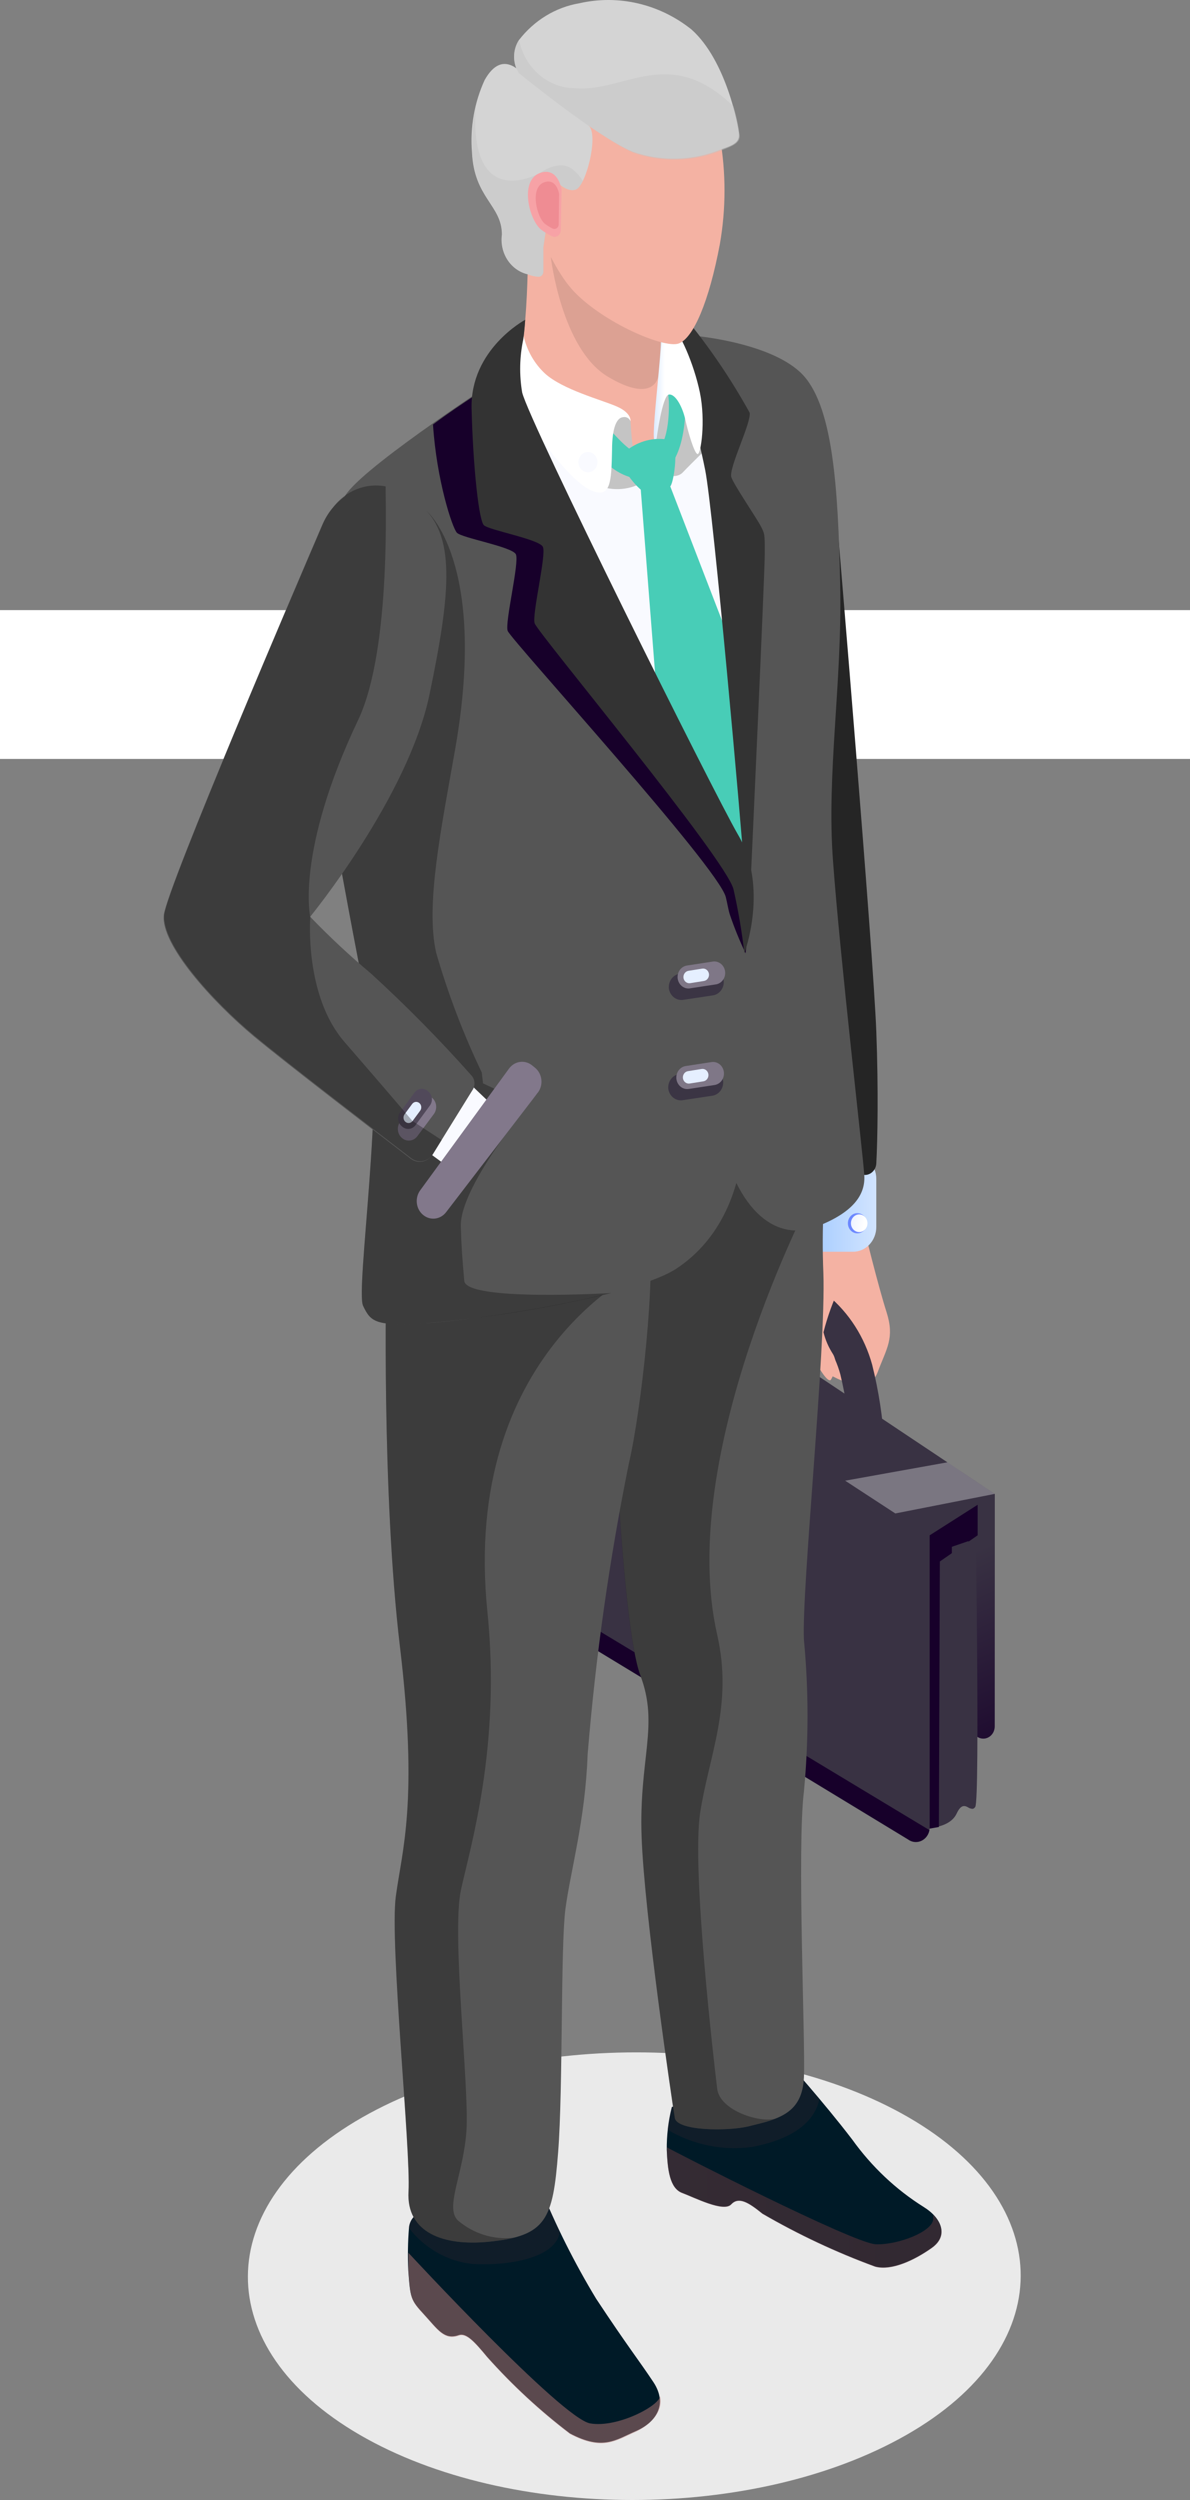 <svg width="80" height="168" viewBox="0 0 80 168" fill="none" xmlns="http://www.w3.org/2000/svg">
<rect x="0" y="0" width="80" height="168" fill="#808080" stroke="none"/>
<rect y="41" width="80" height="10" fill="white"/>
<path d="M24.192 163.626C34.255 169.458 50.722 169.458 60.937 163.626C71.153 157.794 71.153 148.125 61.09 142.293C51.027 136.461 34.56 136.461 24.345 142.293C14.13 148.125 14.13 157.794 24.192 163.626Z" fill="#EAEAEA"/>
<path d="M66.872 100.39V116.02C66.871 116.166 66.834 116.309 66.764 116.435C66.694 116.56 66.594 116.664 66.474 116.734C66.354 116.805 66.219 116.84 66.082 116.836C65.945 116.832 65.811 116.789 65.695 116.711L65.343 116.474L64.277 100.311L66.872 100.39Z" fill="url(#paint0_linear)"/>
<path d="M66.872 100.39V116.02C66.871 116.166 66.834 116.309 66.764 116.435C66.694 116.56 66.594 116.664 66.474 116.734C66.354 116.805 66.219 116.84 66.082 116.836C65.945 116.832 65.811 116.789 65.695 116.711L65.343 116.474L64.277 100.311L66.872 100.39Z" fill="url(#paint1_linear)"/>
<path d="M58.105 82.618C58.105 82.618 59.031 86.399 59.597 88.167C60.162 89.934 59.597 90.615 59.004 92.205C58.216 94.298 54.935 91.84 54.935 91.84L53.804 88.078L55.658 82.618H58.105Z" fill="#F4B2A3"/>
<path d="M61.942 102.691V122.853C61.942 122.853 63.795 122.982 64.314 121.866C64.833 120.75 65.241 121.925 65.565 121.421C65.89 120.918 65.565 100.627 65.565 100.627L61.942 102.691Z" fill="url(#paint2_linear)"/>
<path d="M36.817 108.902L61.042 123.613C61.185 123.72 61.353 123.781 61.527 123.79C61.701 123.799 61.874 123.755 62.025 123.665C62.177 123.574 62.302 123.44 62.386 123.277C62.469 123.114 62.508 122.93 62.497 122.745V103.135L46.353 92.817L36.817 108.902Z" fill="url(#paint3_linear)"/>
<path d="M50.422 89.411L66.872 100.39L62.498 103.175L46.354 92.867L50.422 89.411Z" fill="url(#paint4_linear)"/>
<path d="M58.309 98.317C58.028 98.32 57.757 98.208 57.552 98.004C57.346 97.8 57.223 97.519 57.206 97.221C57.115 95.578 56.876 93.948 56.492 92.353C56.115 90.97 55.337 89.75 54.268 88.868C54.068 88.695 53.931 88.453 53.882 88.184C53.833 87.915 53.875 87.636 53.999 87.397C54.077 87.246 54.185 87.116 54.316 87.015C54.446 86.914 54.595 86.844 54.753 86.811C54.911 86.778 55.074 86.783 55.231 86.824C55.387 86.866 55.533 86.943 55.658 87.051C57.084 88.233 58.125 89.864 58.633 91.711C59.071 93.466 59.347 95.261 59.458 97.073C59.467 97.233 59.445 97.393 59.394 97.544C59.342 97.694 59.262 97.832 59.159 97.949C59.056 98.065 58.931 98.158 58.793 98.221C58.655 98.285 58.506 98.317 58.355 98.317H58.309Z" fill="url(#paint5_linear)"/>
<path d="M56.167 85.155C56.351 85.297 56.483 85.502 56.54 85.737C56.598 85.971 56.577 86.219 56.483 86.438C56.007 87.423 55.631 88.459 55.361 89.529C55.492 90.055 55.708 90.553 56.001 91C56.145 91.247 56.198 91.543 56.149 91.829C56.12 92.15 56.019 92.459 55.852 92.728C55.454 93.113 53.675 89.272 53.675 89.272L54.657 85.708C54.701 85.547 54.781 85.399 54.89 85.278C54.999 85.157 55.133 85.065 55.282 85.011C55.431 84.957 55.59 84.942 55.746 84.967C55.902 84.992 56.049 85.056 56.177 85.155H56.167Z" fill="#F4B2A3"/>
<path d="M62.498 103.174L65.723 101.121V103.174L63.183 104.932L63.118 122.774L62.498 122.883V103.174Z" fill="url(#paint6_linear)"/>
<path style="mix-blend-mode:overlay" opacity="0.33" d="M56.817 99.502L63.693 98.267L66.872 100.39L60.19 101.704L56.817 99.502Z" fill="url(#paint7_linear)"/>
<path d="M65.111 103.56L63.99 103.945V122.28C64.12 122.162 64.227 122.018 64.305 121.856C64.694 121.026 64.99 121.441 65.231 121.53L65.111 103.56Z" fill="url(#paint8_linear)"/>
<path d="M39.746 109.277V110.669L61.062 123.613C61.188 123.702 61.334 123.757 61.485 123.772C61.636 123.786 61.788 123.762 61.928 123.699C62.068 123.637 62.192 123.539 62.288 123.414C62.384 123.289 62.45 123.14 62.48 122.982L39.746 109.277Z" fill="url(#paint9_linear)"/>
<path d="M57.345 84.118H55.371C54.506 84.118 53.805 83.371 53.805 82.45V79.221C53.805 78.3 54.506 77.552 55.371 77.552H57.345C58.21 77.552 58.911 78.3 58.911 79.221V82.45C58.911 83.371 58.21 84.118 57.345 84.118Z" fill="url(#paint10_linear)"/>
<path d="M57.641 82.884C57.288 82.884 57.001 82.579 57.001 82.203C57.001 81.826 57.288 81.521 57.641 81.521C57.994 81.521 58.28 81.826 58.28 82.203C58.28 82.579 57.994 82.884 57.641 82.884Z" fill="url(#paint11_linear)"/>
<path d="M57.761 82.795C57.454 82.795 57.205 82.53 57.205 82.203C57.205 81.876 57.454 81.611 57.761 81.611C58.068 81.611 58.317 81.876 58.317 82.203C58.317 82.53 58.068 82.795 57.761 82.795Z" fill="url(#paint12_linear)"/>
<path d="M45.167 141.593C44.93 142.533 44.815 143.503 44.824 144.476C44.889 145.8 45.018 147.044 45.862 147.36C46.705 147.676 48.642 148.673 49.152 148.13C49.661 147.587 50.319 147.992 51.255 148.752C53.682 150.159 56.215 151.348 58.827 152.306C59.939 152.612 61.496 151.862 62.627 151.062C63.757 150.262 63.359 149.087 62.08 148.298C60.228 147.136 58.604 145.604 57.298 143.785C55.305 141.179 52.896 138.513 52.896 138.513L45.167 141.593Z" fill="#001A27"/>
<path style="mix-blend-mode:multiply" opacity="0.5" d="M62.739 149.098C62.739 149.957 60.376 150.865 58.883 150.816C57.391 150.766 45.232 144.546 44.834 144.299C44.834 145.869 45.056 147.083 45.863 147.38C46.669 147.676 48.643 148.693 49.153 148.15C49.662 147.607 50.32 148.012 51.256 148.772C53.683 150.179 56.216 151.368 58.828 152.326C59.94 152.633 61.497 151.882 62.627 151.082C63.554 150.441 63.462 149.582 62.739 148.841C62.73 148.91 62.739 148.999 62.739 149.098Z" fill="url(#paint13_linear)"/>
<path style="mix-blend-mode:multiply" opacity="0.2" d="M44.871 143.114C46.594 144.134 48.577 144.542 50.533 144.279C53.499 143.726 54.796 142.462 55.084 141.06C53.86 139.599 52.878 138.513 52.878 138.513L45.149 141.603C45.026 142.1 44.934 142.605 44.871 143.114Z" fill="url(#paint14_linear)"/>
<path d="M28.42 148.643C28.175 148.687 27.951 148.816 27.783 149.011C27.615 149.206 27.513 149.456 27.494 149.719C27.418 150.668 27.402 151.622 27.447 152.573C27.586 154.459 27.605 154.548 28.513 155.535C29.421 156.522 29.857 157.263 30.839 156.917C31.349 156.74 31.914 157.372 32.748 158.379C34.444 160.278 36.306 162.001 38.309 163.523C40.542 164.708 41.404 163.948 42.757 163.365C44.11 162.782 44.907 161.558 43.925 160.077C42.942 158.596 42.219 157.717 40.079 154.479C38.622 152.073 37.355 149.543 36.288 146.915L28.42 148.643Z" fill="#001A27"/>
<path style="mix-blend-mode:multiply" opacity="0.5" d="M44.361 160.946C44.583 161.529 41.581 163.187 39.671 162.852C37.762 162.516 27.466 151.398 27.457 151.388C27.457 151.596 27.457 152.435 27.457 152.613C27.596 154.499 27.614 154.587 28.523 155.575C29.431 156.562 29.866 157.303 30.849 156.957C31.358 156.779 31.924 157.411 32.758 158.418C34.453 160.318 36.315 162.04 38.318 163.563C40.552 164.748 41.414 163.987 42.767 163.405C43.888 162.852 44.63 161.934 44.361 160.946Z" fill="url(#paint15_linear)"/>
<path style="mix-blend-mode:multiply" opacity="0.2" d="M36.289 146.915L28.412 148.643C28.167 148.686 27.943 148.816 27.775 149.011C27.607 149.206 27.505 149.456 27.485 149.719C28.555 151.093 30.09 151.963 31.758 152.138C34.38 152.287 37.383 151.674 37.633 149.996C36.855 148.278 36.289 146.915 36.289 146.915Z" fill="url(#paint16_linear)"/>
<path d="M41.099 91.415C41.099 91.415 41.757 109.188 43.045 112.565C44.333 115.942 42.953 118.144 43.138 123.426C43.323 128.708 45.223 141.446 45.362 142.324C45.501 143.203 48.921 143.233 50.339 142.887C52.359 142.394 53.944 142.028 54.046 139.58C54.148 137.131 53.573 124.206 54.046 120.385C54.368 117 54.368 113.59 54.046 110.205C53.879 106.779 55.538 90.714 55.352 85.521C55.23 82.55 55.379 79.574 55.797 76.634L45.371 77.019L41.099 91.415Z" fill="#555555"/>
<path d="M48.217 140.379C48.023 138.809 46.484 125.647 47.068 121.826C47.652 118.005 49.292 114.588 48.217 109.869C45.437 97.714 54.584 80.376 54.584 80.376L45.316 77.177L41.09 91.415C41.09 91.415 41.748 109.188 43.037 112.564C44.325 115.941 42.944 118.143 43.129 123.426C43.315 128.708 45.215 141.445 45.353 142.324C45.493 143.203 48.912 143.232 50.33 142.887C50.943 142.754 51.546 142.579 52.137 142.363C51.118 142.689 48.403 141.84 48.217 140.379Z" fill="black" fill-opacity="0.3"/>
<path d="M25.965 85.639C25.965 85.639 25.641 100.232 26.892 110.659C28.143 121.086 27.031 124.324 26.614 127.444C26.197 130.564 27.624 144.486 27.467 147.271C27.309 150.055 29.839 150.944 32.833 150.648C36.734 150.263 37.17 149.167 37.522 144.625C37.856 140.369 37.68 130.801 38.013 128.274C38.347 125.746 39.348 122.3 39.505 117.896C40.043 111.311 40.972 104.768 42.285 98.307C43.11 94.782 44.139 85.471 43.592 82.637C43.045 79.803 25.965 85.639 25.965 85.639Z" fill="#555555"/>
<path d="M34.667 149.996L34.435 150.083L34.667 149.996Z" fill="url(#paint17_linear)"/>
<path d="M26.884 110.659C28.125 121.086 27.023 124.324 26.605 127.444C26.188 130.564 27.616 144.486 27.458 147.271C27.3 150.055 29.831 150.944 32.824 150.648C33.407 150.596 33.986 150.504 34.557 150.371C33.21 150.534 31.858 150.122 30.794 149.226C29.868 148.347 31.174 146.096 31.36 143.144C31.545 140.191 30.349 129.942 30.989 127C31.628 124.058 33.686 117.353 32.768 108.319C30.98 90.842 43.166 85.293 43.166 85.293L35.502 82.844C30.869 83.97 25.966 85.639 25.966 85.639C25.966 85.639 25.642 100.232 26.884 110.659Z" fill="black" fill-opacity="0.3"/>
<path d="M33.955 150.251L34.233 150.154L33.955 150.251Z" fill="url(#paint18_linear)"/>
<path d="M56.326 35.648C56.326 35.648 58.708 63.946 58.912 69.328C59.06 73.277 58.995 76.644 58.912 78.165C58.909 78.277 58.884 78.387 58.839 78.488C58.794 78.59 58.73 78.68 58.651 78.754C58.572 78.828 58.48 78.884 58.379 78.919C58.279 78.953 58.173 78.965 58.069 78.954L55.789 78.757L54.575 50.824L56.326 35.648Z" fill="#252525"/>
<path d="M46.586 22.555C46.586 22.555 51.59 22.96 53.796 25.014C56.002 27.068 56.344 32.706 56.483 39.311C56.622 45.917 55.557 52.009 56.002 57.874C56.483 64.44 58.031 77.71 58.105 78.994C58.179 80.277 57.382 81.472 54.899 82.43C52.415 83.388 49.523 81.828 48.226 75.587C46.929 69.347 48.689 57.094 48.689 57.094L49.876 56.768L49.978 40.723L48.226 27.097L46.586 22.555Z" fill="#555555"/>
<path d="M33.742 25.31C33.742 25.31 25.002 30.958 23.343 33.11C21.684 35.263 20.86 46.805 20.86 46.805C20.86 46.805 23.714 63.196 24.817 68.133C25.92 73.07 23.89 86.666 24.409 87.752C24.928 88.838 25.234 89.124 28.552 88.927C31.869 88.729 42.722 87.15 45.558 85.195C48.199 83.407 50.015 80.198 50.089 75.202C50.163 70.206 49.997 60.283 49.997 60.283L38.505 40.674L37.699 33.683L33.742 25.31Z" fill="#555555"/>
<path d="M34.752 25.31L36.225 34.759L48.32 57.429L50.395 58.456L49.84 35.45L44.594 22.555L34.752 25.31Z" fill="url(#paint19_linear)"/>
<path d="M44.112 31.748C43.947 30.326 43.901 28.892 43.973 27.462C44.157 26.609 44.612 25.849 45.261 25.31L48.227 29.437C48.227 29.437 46.429 31.185 45.9 31.748C45.372 32.311 44.112 31.748 44.112 31.748Z" fill="#C4C4C4"/>
<path d="M43.047 32.528L44.27 48.188L47.449 54.151L50.127 57.054L48.987 42.866L44.687 31.718L43.047 32.528Z" fill="#48CDB7"/>
<path d="M44.964 21.489C44.964 21.489 46.864 28.835 47.41 31.6C47.957 34.364 49.894 56.136 49.996 58.051C50.082 58.809 50.082 59.575 49.996 60.332L50.487 58.752C50.487 58.752 51.414 38.521 51.414 37.198C51.414 35.875 51.414 35.875 51.136 35.342C50.858 34.809 49.282 32.498 49.162 32.054C48.995 31.412 50.534 28.361 50.395 27.729C49.132 25.448 47.671 23.3 46.03 21.311C45.949 21.248 45.857 21.202 45.76 21.177C45.662 21.152 45.561 21.147 45.462 21.163C45.363 21.18 45.268 21.217 45.182 21.273C45.097 21.329 45.023 21.402 44.964 21.489Z" fill="#333333"/>
<path d="M35.494 16.917C35.494 16.917 35.494 19.297 35.309 21.499C35.204 22.781 35.034 24.057 34.799 25.32L43.26 31.294L44.141 29.487L44.502 21.894L43.946 18.606L36.087 11.23L35.494 16.917Z" fill="#F4B2A3"/>
<path d="M42.388 28.302C42.388 28.302 42.527 31.679 43.213 32.419C42.704 32.703 42.14 32.857 41.566 32.869C40.992 32.881 40.423 32.751 39.904 32.489C38.431 31.501 38.505 28.035 38.505 28.035L40.358 27.463L42.064 27.828L42.388 28.302Z" fill="#C4C4C4"/>
<path d="M43.138 32.172C41.164 32.172 39.83 30.049 39.765 29.971L40.858 28.914C40.951 28.509 42.267 30.79 43.592 30.612C44.918 30.435 44.992 27.936 44.964 26.979L44.779 24.797L46.4 25.152L46.085 26.446C46.169 29.487 45.501 31.886 43.602 32.143C43.448 32.163 43.293 32.173 43.138 32.172Z" fill="#48CDB7"/>
<path d="M44.141 29.477C44.141 29.477 44.521 26.584 44.965 26.515C45.41 26.446 45.892 27.374 46.068 28.183C46.244 28.993 46.671 30.464 46.893 30.514C47.115 30.563 47.449 28.312 47.051 26.377C46.652 24.441 45.651 22.19 45.197 22.022C44.743 21.854 44.27 21.933 44.391 22.368C44.632 23.197 43.52 30.761 44.141 29.477Z" fill="url(#paint20_linear)"/>
<path d="M42.304 30.138C43.124 29.567 44.124 29.364 45.084 29.576C45.65 29.882 45.335 32.242 45.084 32.656C44.885 32.886 44.63 33.055 44.348 33.143C44.066 33.232 43.766 33.238 43.481 33.16C42.925 32.982 41.739 31.481 41.813 30.958C41.868 30.626 42.045 30.332 42.304 30.138Z" fill="#48CDB7"/>
<path d="M35.195 22.555C34.837 23.192 34.615 23.906 34.546 24.645C34.477 25.385 34.563 26.131 34.797 26.831C35.529 28.608 38.226 32.232 39.653 32.913C41.08 33.594 41.099 32.37 41.145 30.257C41.145 28.687 41.479 28.065 41.886 28.035C41.986 28.012 42.09 28.026 42.181 28.074C42.272 28.123 42.345 28.203 42.387 28.302C42.387 28.302 42.48 27.759 41.46 27.314C40.441 26.87 37.846 26.189 36.65 25.113C35.925 24.444 35.416 23.549 35.195 22.555Z" fill="url(#paint21_linear)"/>
<path d="M47.931 66.888L45.892 67.195C45.674 67.217 45.457 67.15 45.284 67.007C45.112 66.864 44.997 66.655 44.965 66.424C44.944 66.192 45.007 65.961 45.141 65.777C45.276 65.593 45.472 65.471 45.688 65.437L47.727 65.131C47.945 65.108 48.162 65.175 48.335 65.319C48.507 65.462 48.621 65.671 48.654 65.901C48.675 66.133 48.612 66.365 48.477 66.549C48.343 66.733 48.147 66.854 47.931 66.888Z" fill="#3B3544"/>
<path d="M48.079 66.158L46.337 66.424C46.153 66.439 45.97 66.379 45.826 66.256C45.681 66.134 45.586 65.957 45.558 65.763C45.532 65.559 45.582 65.352 45.699 65.187C45.815 65.022 45.988 64.913 46.179 64.884L47.921 64.617C48.113 64.589 48.307 64.643 48.462 64.767C48.617 64.891 48.719 65.075 48.746 65.279C48.759 65.384 48.752 65.49 48.725 65.592C48.698 65.694 48.652 65.789 48.59 65.871C48.527 65.953 48.45 66.021 48.362 66.07C48.274 66.12 48.178 66.149 48.079 66.158Z" fill="#7F7787"/>
<path d="M47.328 65.921L46.401 66.069C46.297 66.086 46.19 66.058 46.105 65.991C46.02 65.925 45.963 65.825 45.947 65.713C45.934 65.604 45.961 65.493 46.024 65.404C46.086 65.316 46.178 65.257 46.281 65.239L47.208 65.091C47.312 65.074 47.419 65.102 47.504 65.169C47.589 65.236 47.646 65.335 47.662 65.447C47.675 65.556 47.648 65.667 47.585 65.756C47.523 65.844 47.431 65.904 47.328 65.921Z" fill="#E5EFFF"/>
<path d="M47.892 73.632L45.853 73.939C45.636 73.961 45.418 73.894 45.245 73.751C45.073 73.607 44.959 73.399 44.927 73.168C44.905 72.936 44.968 72.704 45.103 72.521C45.237 72.337 45.433 72.215 45.649 72.181L47.688 71.875C47.906 71.852 48.124 71.919 48.296 72.063C48.469 72.206 48.583 72.415 48.615 72.645C48.636 72.877 48.573 73.109 48.439 73.293C48.304 73.476 48.109 73.598 47.892 73.632Z" fill="#3B3544"/>
<path d="M48.042 72.912L46.299 73.178C46.108 73.206 45.913 73.153 45.759 73.029C45.604 72.905 45.502 72.721 45.474 72.517C45.448 72.312 45.498 72.105 45.615 71.941C45.731 71.776 45.904 71.667 46.095 71.638L47.838 71.371C48.029 71.343 48.224 71.397 48.378 71.521C48.533 71.645 48.635 71.829 48.663 72.033C48.689 72.237 48.639 72.444 48.522 72.609C48.406 72.773 48.233 72.882 48.042 72.912Z" fill="#7F7787"/>
<path d="M47.291 72.665L46.364 72.813C46.26 72.83 46.153 72.802 46.068 72.735C45.983 72.669 45.926 72.569 45.91 72.457C45.897 72.348 45.924 72.237 45.987 72.148C46.049 72.06 46.141 72.001 46.244 71.983L47.17 71.835C47.275 71.818 47.382 71.846 47.467 71.913C47.552 71.98 47.609 72.079 47.625 72.191C47.638 72.3 47.611 72.412 47.548 72.5C47.486 72.588 47.394 72.648 47.291 72.665Z" fill="#E5EFFF"/>
<path d="M39.526 31.738C39.172 31.738 38.886 31.433 38.886 31.057C38.886 30.68 39.172 30.375 39.526 30.375C39.879 30.375 40.165 30.68 40.165 31.057C40.165 31.433 39.879 31.738 39.526 31.738Z" fill="url(#paint22_linear)"/>
<path d="M50.192 61.892L49.97 60.569L49.673 60.066C49.673 59.799 49.618 59.532 49.562 59.266L38.589 40.674L38.367 38.699C35.049 32.775 32.167 27.433 31.954 26.554C31.138 27.097 30.1 27.778 29.109 28.529C29.35 32.261 30.397 35.441 30.712 35.796C31.027 36.151 34.419 36.734 34.679 37.247C34.938 37.761 33.919 41.858 34.132 42.401C34.438 43.093 48.274 58.259 48.793 60.283C48.904 60.727 48.96 61.142 49.071 61.478C49.371 62.363 49.724 63.227 50.127 64.065L50.192 63.393C50.192 62.83 50.192 62.317 50.192 61.892Z" fill="url(#paint23_linear)"/>
<path d="M35.308 21.489C35.308 21.489 31.601 23.464 31.703 27.462C31.805 31.461 32.194 34.957 32.527 35.292C32.861 35.628 36.234 36.23 36.494 36.744C36.753 37.257 35.734 41.355 35.947 41.898C36.225 42.619 48.792 57.696 49.311 59.76C49.63 61.176 49.875 62.61 50.043 64.055C50.043 64.055 51.702 59.651 49.617 56.096C47.902 53.134 35.586 28.381 35.104 26.376C34.903 25.192 34.928 23.976 35.178 22.802C35.27 22.15 35.308 21.489 35.308 21.489Z" fill="#333333"/>
<path d="M31.212 86.074C31.073 84.494 31.017 83.793 30.98 82.401C30.897 79.606 36.16 73.435 36.16 73.435L34.131 73.583L32.472 72.803L32.389 72.073C31.155 69.499 30.132 66.816 29.33 64.055C28.58 60.856 29.664 55.672 30.619 50.232C32.787 37.722 28.682 34.345 28.682 34.345L23.121 33.545C21.638 36.507 20.888 46.825 20.888 46.825C20.888 46.825 23.714 63.196 24.817 68.133C25.92 73.07 23.89 86.666 24.409 87.752C24.928 88.838 25.234 89.125 28.552 88.927C32.775 88.573 36.969 87.893 41.1 86.893C41.1 86.893 31.332 87.476 31.212 86.074Z" fill="black" fill-opacity="0.3"/>
<path d="M25.902 75.321L29.72 78.115L32.76 73.948L29.118 70.473L25.902 75.321Z" fill="url(#paint24_linear)"/>
<path d="M22.315 34.187C22.043 34.522 21.818 34.898 21.648 35.303C20.147 38.798 11.204 59.681 11.009 61.498C10.805 63.472 14.253 67.303 17.079 69.653C19.35 71.539 25.346 76.13 27.607 77.868C27.722 77.955 27.852 78.017 27.989 78.049C28.127 78.081 28.269 78.084 28.408 78.056C28.546 78.028 28.678 77.971 28.795 77.888C28.912 77.805 29.013 77.698 29.09 77.572L31.768 73.247C31.866 73.099 31.911 72.918 31.895 72.737C31.88 72.557 31.806 72.388 31.685 72.26C29.551 69.861 27.302 67.58 24.947 65.427C23.519 64.232 22.152 62.956 20.851 61.606C20.851 61.606 27.44 53.569 28.877 46.657C30.313 39.746 30.675 35.865 28.191 33.881C25.939 32.084 23.863 32.321 22.315 34.187Z" fill="#555555"/>
<path d="M28.255 79.981L34.223 71.805C34.401 71.564 34.66 71.405 34.945 71.363C35.23 71.321 35.519 71.398 35.752 71.578L35.947 71.736C36.069 71.83 36.171 71.95 36.248 72.088C36.325 72.226 36.374 72.379 36.393 72.538C36.413 72.698 36.401 72.859 36.359 73.013C36.317 73.167 36.246 73.311 36.151 73.434L29.988 81.462C29.808 81.695 29.552 81.846 29.271 81.884C28.99 81.923 28.706 81.846 28.477 81.669C28.355 81.577 28.252 81.459 28.175 81.322C28.097 81.186 28.046 81.034 28.026 80.876C28.005 80.718 28.014 80.557 28.054 80.403C28.093 80.249 28.162 80.106 28.255 79.981Z" fill="url(#paint25_linear)"/>
<path d="M29.165 74.866L28.062 76.347C28.002 76.429 27.928 76.497 27.843 76.548C27.758 76.599 27.665 76.631 27.568 76.643C27.472 76.655 27.374 76.647 27.28 76.618C27.187 76.589 27.1 76.541 27.024 76.475C26.949 76.412 26.886 76.333 26.839 76.244C26.792 76.154 26.762 76.056 26.751 75.954C26.739 75.852 26.747 75.749 26.773 75.651C26.8 75.552 26.844 75.46 26.904 75.379L28.006 73.898C28.066 73.817 28.14 73.748 28.225 73.697C28.31 73.647 28.404 73.614 28.5 73.602C28.597 73.59 28.695 73.599 28.788 73.628C28.882 73.657 28.969 73.705 29.044 73.77C29.12 73.834 29.183 73.912 29.23 74.002C29.277 74.091 29.307 74.19 29.318 74.291C29.329 74.393 29.321 74.496 29.295 74.595C29.269 74.694 29.224 74.786 29.165 74.866Z" fill="url(#paint26_linear)"/>
<path d="M28.878 74.323L27.951 75.587C27.9 75.663 27.834 75.726 27.758 75.773C27.682 75.82 27.598 75.85 27.51 75.86C27.423 75.87 27.335 75.861 27.251 75.832C27.168 75.804 27.09 75.758 27.024 75.696C26.953 75.641 26.894 75.57 26.85 75.49C26.806 75.409 26.778 75.319 26.769 75.226C26.759 75.133 26.768 75.039 26.794 74.95C26.821 74.861 26.864 74.778 26.922 74.708L27.849 73.445C27.901 73.369 27.967 73.305 28.043 73.259C28.119 73.212 28.203 73.182 28.29 73.172C28.377 73.162 28.466 73.171 28.549 73.199C28.633 73.227 28.71 73.274 28.776 73.336C28.847 73.391 28.906 73.461 28.951 73.542C28.995 73.623 29.022 73.713 29.032 73.805C29.041 73.898 29.033 73.993 29.006 74.082C28.98 74.171 28.936 74.253 28.878 74.323Z" fill="#51495A"/>
<path d="M28.247 74.639L27.737 75.33C27.709 75.368 27.675 75.399 27.635 75.423C27.596 75.446 27.553 75.461 27.508 75.466C27.463 75.472 27.418 75.468 27.374 75.455C27.331 75.442 27.291 75.419 27.255 75.389C27.22 75.36 27.191 75.323 27.169 75.281C27.147 75.239 27.133 75.193 27.128 75.145C27.122 75.097 27.126 75.049 27.139 75.003C27.151 74.957 27.172 74.914 27.2 74.876L27.709 74.185C27.737 74.147 27.772 74.116 27.811 74.093C27.851 74.069 27.894 74.054 27.939 74.049C27.984 74.043 28.029 74.047 28.072 74.061C28.116 74.074 28.156 74.096 28.191 74.126C28.227 74.156 28.256 74.192 28.278 74.234C28.3 74.276 28.314 74.322 28.319 74.37C28.324 74.418 28.32 74.466 28.308 74.512C28.296 74.558 28.275 74.602 28.247 74.639Z" fill="#E5EFFF"/>
<path d="M27.727 75.331C27.727 75.331 25.874 73.148 23.158 70.019C20.443 66.889 20.86 61.646 20.86 61.646C20.86 61.646 19.85 57.272 24.076 48.385C26.383 43.537 25.874 32.775 25.929 32.686C25.265 32.559 24.58 32.628 23.95 32.886C23.319 33.144 22.767 33.58 22.352 34.147C22.079 34.482 21.855 34.858 21.685 35.263C20.183 38.758 11.24 59.641 11.046 61.458C10.842 63.433 14.289 67.264 17.116 69.614C19.386 71.5 25.383 76.091 27.644 77.829C27.759 77.916 27.889 77.977 28.026 78.01C28.164 78.042 28.306 78.044 28.444 78.016C28.583 77.989 28.715 77.932 28.832 77.849C28.949 77.765 29.049 77.658 29.127 77.532L29.692 76.614L27.727 75.331Z" fill="black" fill-opacity="0.3"/>
<path d="M37.032 17.293C37.032 17.293 37.745 23.444 40.859 25.31C43.973 27.176 44.251 25.31 44.251 25.31L44.631 21.489L37.032 17.293Z" fill="black" fill-opacity="0.1"/>
<path d="M48.394 9.206C48.811 11.585 48.811 14.025 48.394 16.404C47.671 20.264 46.605 22.753 45.614 23.088C44.622 23.424 40.6 21.696 38.598 19.603C36.596 17.51 35.113 12.444 35.113 12.444L36.967 7.014L44.974 6.609L48.394 9.206Z" fill="#F4B2A3"/>
<path d="M32.583 5.375C31.891 6.882 31.596 8.561 31.73 10.233C31.869 13.313 33.742 13.787 33.742 15.762C33.659 16.362 33.794 16.973 34.119 17.47C34.445 17.967 34.936 18.314 35.493 18.438C35.71 18.525 35.938 18.578 36.17 18.596C36.214 18.602 36.259 18.597 36.302 18.583C36.344 18.568 36.383 18.544 36.417 18.513C36.45 18.481 36.477 18.442 36.495 18.398C36.513 18.355 36.522 18.308 36.522 18.26V16.621L37.217 11.99C37.217 11.99 38.014 12.978 38.7 12.741C39.386 12.504 40.219 9.236 39.626 8.495C38.044 7.011 36.349 5.67 34.557 4.486C33.853 4.081 33.185 4.309 32.583 5.375Z" fill="#D4D4D4"/>
<path d="M34.89 4.941C34.675 4.61 34.56 4.217 34.56 3.815C34.56 3.413 34.675 3.02 34.89 2.689C35.912 1.368 37.353 0.49 38.94 0.221C40.242 -0.077 41.589 -0.074 42.891 0.23C44.192 0.533 45.417 1.129 46.484 1.979C48.828 4.062 49.663 8.515 49.681 9.058C49.7 9.601 49.218 9.789 48.458 10.046C46.555 10.816 44.462 10.868 42.527 10.194C40.154 9.206 34.89 4.941 34.89 4.941Z" fill="#D4D4D4"/>
<g style="mix-blend-mode:multiply" opacity="0.5">
<path d="M48.505 10.104C49.265 9.808 49.746 9.611 49.728 9.117C49.642 8.446 49.499 7.785 49.302 7.142C44.992 2.966 42.017 6.214 38.663 5.928C37.779 5.928 36.921 5.604 36.235 5.011C35.548 4.417 35.074 3.591 34.891 2.669C34.675 3 34.56 3.393 34.56 3.795C34.56 4.197 34.675 4.59 34.891 4.921C34.891 4.921 40.155 9.206 42.574 10.262C44.509 10.933 46.603 10.878 48.505 10.104Z" fill="#C4C4C4"/>
</g>
<g style="mix-blend-mode:multiply" opacity="0.5">
<path d="M38.578 11.447C37.651 10.608 36.317 11.615 36.317 11.615C36.317 11.615 34.195 12.839 32.916 11.546C31.637 10.252 31.989 7.221 31.989 7.182C31.777 8.182 31.696 9.209 31.748 10.232C31.887 13.313 33.759 13.787 33.759 15.762C33.676 16.362 33.811 16.973 34.137 17.47C34.462 17.967 34.954 18.313 35.511 18.438C35.728 18.524 35.956 18.578 36.187 18.596C36.232 18.601 36.277 18.597 36.319 18.582C36.362 18.568 36.401 18.544 36.434 18.512C36.468 18.481 36.494 18.442 36.512 18.398C36.531 18.355 36.54 18.308 36.539 18.26V16.621L37.216 11.99C37.216 11.99 38.013 12.977 38.699 12.741C38.856 12.741 39.023 12.474 39.181 12.168C39.022 11.891 38.818 11.647 38.578 11.447Z" fill="#C4C4C4"/>
</g>
<path d="M37.754 12.75C37.754 12.75 37.532 11.21 36.327 11.615C34.872 12.109 35.595 14.873 36.411 15.456C36.633 15.619 36.869 15.761 37.115 15.88C37.178 15.909 37.246 15.922 37.314 15.916C37.382 15.911 37.448 15.887 37.505 15.848C37.563 15.809 37.611 15.756 37.645 15.693C37.678 15.629 37.697 15.558 37.699 15.485L37.754 12.75Z" fill="#F7A2A6"/>
<path d="M37.587 13.037C37.587 13.037 37.429 11.961 36.595 12.247C35.576 12.593 36.095 14.656 36.66 15.061C36.815 15.175 36.98 15.275 37.151 15.358C37.195 15.379 37.243 15.389 37.291 15.385C37.339 15.382 37.386 15.365 37.426 15.338C37.467 15.31 37.5 15.273 37.523 15.228C37.547 15.183 37.559 15.132 37.559 15.081L37.587 13.037Z" fill="url(#paint27_linear)"/>
<defs>
<linearGradient id="paint0_linear" x1="64.592" y1="104.616" x2="70.976" y2="118.971" gradientUnits="userSpaceOnUse">
<stop stop-color="#393243"/>
<stop offset="1" stop-color="#82788B"/>
</linearGradient>
<linearGradient id="paint1_linear" x1="64.592" y1="104.616" x2="70.976" y2="118.971" gradientUnits="userSpaceOnUse">
<stop stop-color="#393243"/>
<stop offset="1" stop-color="#17002A"/>
</linearGradient>
<linearGradient id="paint2_linear" x1="8.854" y1="2522.85" x2="-154.497" y2="2589.2" gradientUnits="userSpaceOnUse">
<stop stop-color="#393243"/>
<stop offset="1" stop-color="#82788B"/>
</linearGradient>
<linearGradient id="paint3_linear" x1="-405.94" y1="2888.5" x2="135.197" y2="3624.54" gradientUnits="userSpaceOnUse">
<stop stop-color="#393243"/>
<stop offset="1" stop-color="#82788B"/>
</linearGradient>
<linearGradient id="paint4_linear" x1="-156.777" y1="1401.26" x2="-117.843" y2="1486.32" gradientUnits="userSpaceOnUse">
<stop stop-color="#393243"/>
<stop offset="1" stop-color="#82788B"/>
</linearGradient>
<linearGradient id="paint5_linear" x1="-4.634" y1="1129.44" x2="48.12" y2="1166.99" gradientUnits="userSpaceOnUse">
<stop stop-color="#393243"/>
<stop offset="1" stop-color="#82788B"/>
</linearGradient>
<linearGradient id="paint6_linear" x1="57.692" y1="2649.86" x2="-1.757" y2="2647.68" gradientUnits="userSpaceOnUse">
<stop stop-color="#393243"/>
<stop offset="1" stop-color="#17002A"/>
</linearGradient>
<linearGradient id="paint7_linear" x1="63.23" y1="97.754" x2="60.174" y2="101.958" gradientUnits="userSpaceOnUse">
<stop stop-color="white"/>
<stop offset="1" stop-color="white"/>
</linearGradient>
<linearGradient id="paint8_linear" x1="37.538" y1="2117.91" x2="73.163" y2="2121.37" gradientUnits="userSpaceOnUse">
<stop stop-color="#393243"/>
<stop offset="1" stop-color="#17002A"/>
</linearGradient>
<linearGradient id="paint9_linear" x1="-1598.64" y1="2189.16" x2="227.366" y2="1154.7" gradientUnits="userSpaceOnUse">
<stop stop-color="#393243"/>
<stop offset="1" stop-color="#17002A"/>
</linearGradient>
<linearGradient id="paint10_linear" x1="55.445" y1="80.84" x2="62.896" y2="80.84" gradientUnits="userSpaceOnUse">
<stop stop-color="#AFD1FF"/>
<stop offset="1" stop-color="#F9FAFF"/>
</linearGradient>
<linearGradient id="paint11_linear" x1="57.289" y1="82.203" x2="62.061" y2="82.203" gradientUnits="userSpaceOnUse">
<stop stop-color="#6B87FF"/>
<stop offset="1" stop-color="#F9FAFF"/>
</linearGradient>
<linearGradient id="paint12_linear" x1="52.173" y1="80.959" x2="58.134" y2="82.13" gradientUnits="userSpaceOnUse">
<stop stop-color="#89AAFF"/>
<stop offset="1" stop-color="white"/>
</linearGradient>
<linearGradient id="paint13_linear" x1="128.678" y1="1360.6" x2="-238.833" y2="1360.6" gradientUnits="userSpaceOnUse">
<stop stop-color="#522A32"/>
<stop offset="1" stop-color="#B67775"/>
</linearGradient>
<linearGradient id="paint14_linear" x1="29.96" y1="983.856" x2="18.068" y2="1018.75" gradientUnits="userSpaceOnUse">
<stop stop-color="#522A32"/>
<stop offset="1" stop-color="#B67775"/>
</linearGradient>
<linearGradient id="paint15_linear" x1="422.096" y1="2195.92" x2="112.083" y2="2195.92" gradientUnits="userSpaceOnUse">
<stop stop-color="#522A32"/>
<stop offset="1" stop-color="#B67775"/>
</linearGradient>
<linearGradient id="paint16_linear" x1="200" y1="947.605" x2="188.674" y2="984.499" gradientUnits="userSpaceOnUse">
<stop stop-color="#522A32"/>
<stop offset="1" stop-color="#B67775"/>
</linearGradient>
<linearGradient id="paint17_linear" x1="43.274" y1="163.188" x2="38.207" y2="163.64" gradientUnits="userSpaceOnUse">
<stop stop-color="#393243"/>
<stop offset="1" stop-color="#17002A"/>
</linearGradient>
<linearGradient id="paint18_linear" x1="44.564" y1="164.827" x2="38.492" y2="165.412" gradientUnits="userSpaceOnUse">
<stop stop-color="#393243"/>
<stop offset="1" stop-color="#17002A"/>
</linearGradient>
<linearGradient id="paint19_linear" x1="9.215" y1="1870.74" x2="-195.86" y2="1192.01" gradientUnits="userSpaceOnUse">
<stop stop-color="#AFD1FF"/>
<stop offset="1" stop-color="#F9FAFF"/>
</linearGradient>
<linearGradient id="paint20_linear" x1="43.047" y1="26.209" x2="44.678" y2="26.209" gradientUnits="userSpaceOnUse">
<stop stop-color="#AFD1FF"/>
<stop offset="1" stop-color="white"/>
</linearGradient>
<linearGradient id="paint21_linear" x1="132.618" y1="407.61" x2="117.629" y2="305.003" gradientUnits="userSpaceOnUse">
<stop stop-color="#89AAFF"/>
<stop offset="1" stop-color="white"/>
</linearGradient>
<linearGradient id="paint22_linear" x1="52.481" y1="73.229" x2="45.882" y2="73.229" gradientUnits="userSpaceOnUse">
<stop stop-color="#6B87FF"/>
<stop offset="1" stop-color="#F9FAFF"/>
</linearGradient>
<linearGradient id="paint23_linear" x1="-826.464" y1="2834.59" x2="679.018" y2="2336.34" gradientUnits="userSpaceOnUse">
<stop stop-color="#393243"/>
<stop offset="1" stop-color="#17002A"/>
</linearGradient>
<linearGradient id="paint24_linear" x1="-53.489" y1="674.98" x2="-62.056" y2="616.527" gradientUnits="userSpaceOnUse">
<stop stop-color="#AFD1FF"/>
<stop offset="1" stop-color="#F9FAFF"/>
</linearGradient>
<linearGradient id="paint25_linear" x1="201.218" y1="910.525" x2="6.844" y2="782.021" gradientUnits="userSpaceOnUse">
<stop stop-color="#393243"/>
<stop offset="1" stop-color="#82788B"/>
</linearGradient>
<linearGradient id="paint26_linear" x1="88.672" y1="305.727" x2="81.533" y2="305.727" gradientUnits="userSpaceOnUse">
<stop stop-color="#393243"/>
<stop offset="1" stop-color="#82788B"/>
</linearGradient>
<linearGradient id="paint27_linear" x1="58.606" y1="50.755" x2="66.236" y2="64.153" gradientUnits="userSpaceOnUse">
<stop stop-color="#EF8C93"/>
<stop offset="1" stop-color="#FFB9B9"/>
</linearGradient>
</defs>
</svg>
